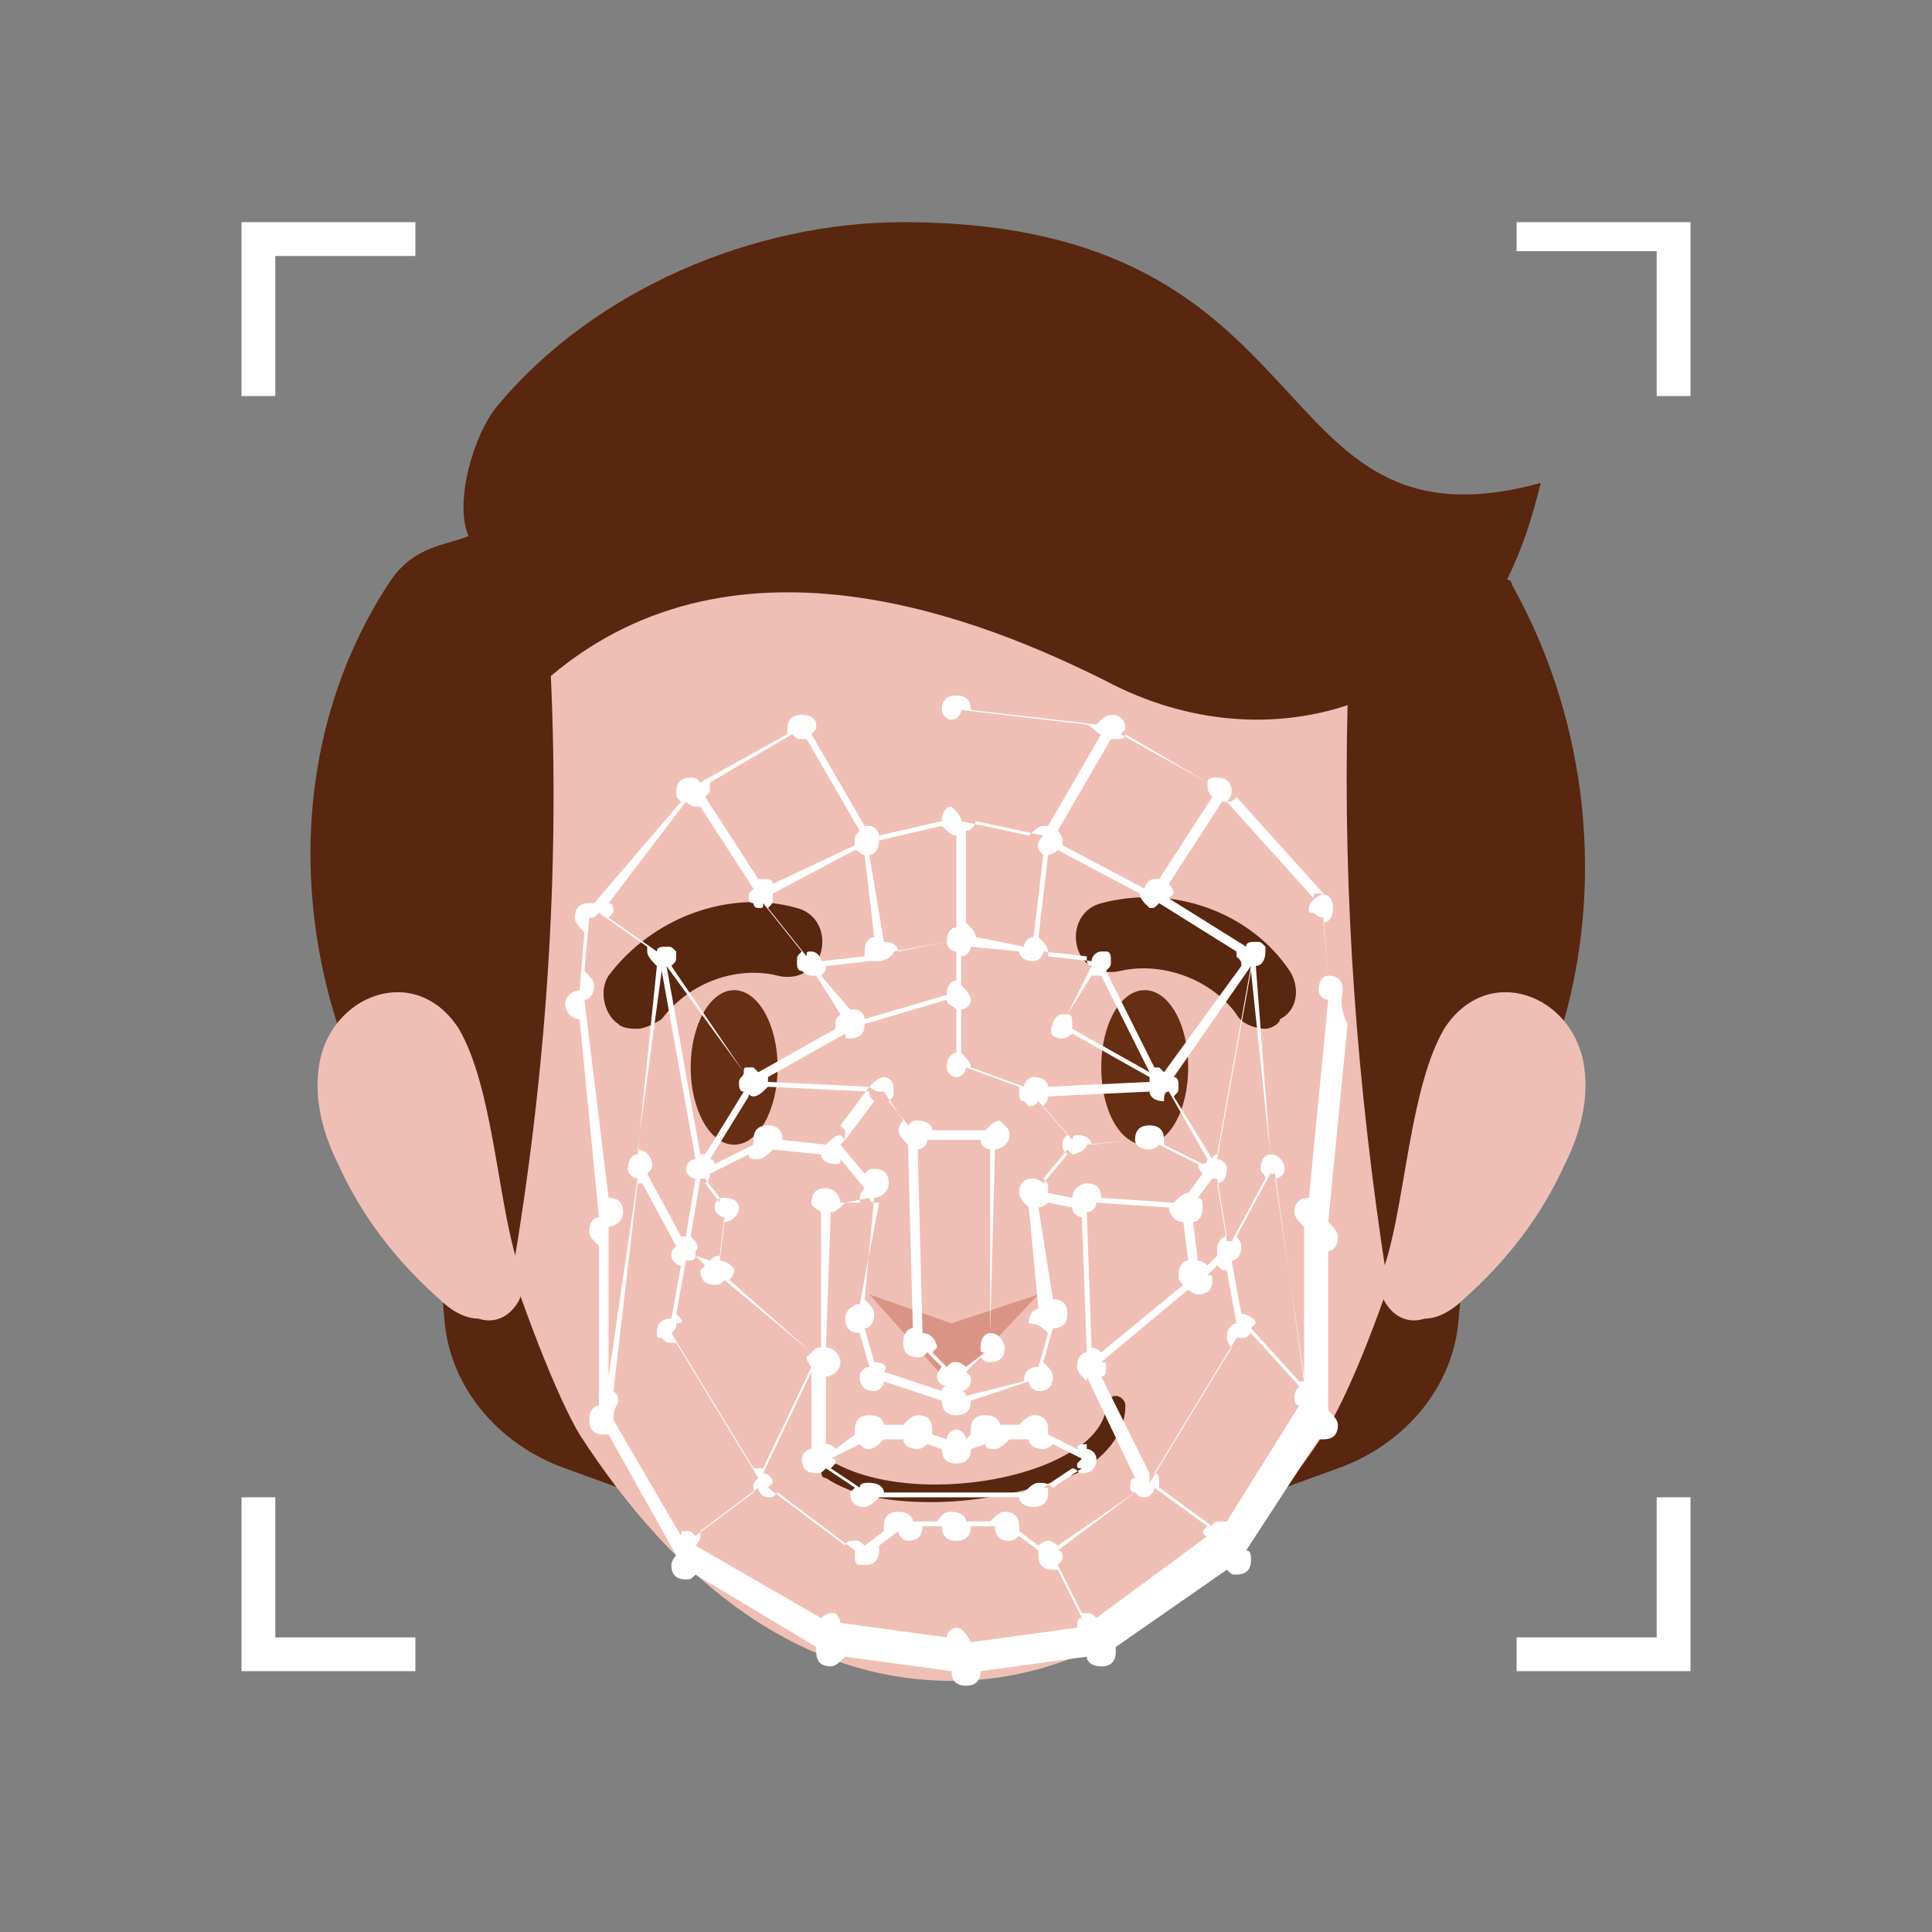 <?xml version="1.0" encoding="utf-8"?>
<!-- Generator: Adobe Illustrator 23.0.1, SVG Export Plug-In . SVG Version: 6.00 Build 0)  -->
<svg version="1.1" id="Layer_1" xmlns="http://www.w3.org/2000/svg" xmlns:xlink="http://www.w3.org/1999/xlink" x="0px" y="0px"
	 width="40px" height="40px" viewBox="0 0 40 40" style="enable-background:new 0 0 40 40;" xml:space="preserve">
<rect x="0" y="0" width="40" height="40" fill="#808080" stroke="none"/>
<style type="text/css">
	.st0{display:none;fill:#FFFFFF;}
	.st1{display:none;fill-rule:evenodd;clip-rule:evenodd;fill:#FFFFFF;}
	.st2{display:none;}
	.st3{display:inline;fill:#AB5D27;}
	.st4{display:inline;fill:#F9B09A;}
	.st5{display:inline;fill:#7F341E;}
	.st6{display:inline;fill:#FFFFFF;}
	.st7{display:inline;fill:#F7A08A;}
	.st8{display:inline;}
	.st9{fill:#FFFFFF;}
	.st10{fill:#1190CF;}
	.st11{fill:#231F20;}
	.st12{fill:#49C8F5;}
	.st13{display:inline;fill:#FEDA00;}
	.st14{fill:#FEDCC6;}
	.st15{fill:#23093A;}
	.st16{fill:#EEC3AB;}
	.st17{fill:#424143;}
	.st18{display:inline;fill:#E41D3C;}
	.st19{display:inline;fill:#CA1F3D;}
	.st20{display:inline;fill:#743919;}
	.st21{display:inline;fill:#643514;}
	.st22{display:inline;fill:#C46C29;}
	.st23{display:inline;fill:#28A74E;}
	.st24{display:inline;fill:#089146;}
	.st25{display:inline;fill:#20763B;}
	.st26{display:inline;fill:#C81730;}
	.st27{display:inline;fill:#6A52A2;}
	.st28{fill:#59260F;}
	.st29{fill:#EFBFB6;}
	.st30{fill:#662E12;}
	.st31{fill:#DA9485;}
</style>
<path class="st0" d="M6.4,11.6v16L20,34V17.2L6.4,11.6z M17.4,30.5l-1.8-0.8l0.2-7.5l0,0l-2.4,6.5L12.1,28l-2-8.6l0,0L9.9,27L8,26.2
	l0.3-11.1l2.4,1.1l2.1,9.2l0,0l2.5-7.1l2.4,1.1L17.4,30.5z M20,17.2V34l13.6-6.4v-16L20,17.2z M24.2,29.3v-11l2-0.9v9.3l4.4-2v1.7
	L24.2,29.3z M17,10.2C17,10.2,17.1,10.2,17,10.2c0.1,0.1,0.1,0.1,0.1,0.1L17,10.9c-0.1,0-0.2,0-0.2,0.1l0,0l-1.7-0.5L17,10.2z
	 M17.4,9.8L17.4,9.8L17.4,9.8c0.1,0,0.1,0,0.1,0l1.4-1.2l-2.5,0.5l0.9,0.7H17.4z M17.8,10.2l1.2,1.3l0.6-0.6l0,0
	c-0.1-0.1-0.2-0.1-0.2-0.2l0,0l0,0L17.8,10.2z M16.6,11.2L16.6,11.2L16.6,11.2l-1.8-0.5l0.2,0.9l1.3,0.3l0.4-0.5
	C16.6,11.3,16.6,11.3,16.6,11.2z M17,9.9l-0.9-0.7l-1.2,1.2l2-0.4C17,10,17,9.9,17,9.9z M22.1,10.9L22,10.1l-1.4,2.4l1.3-1.1
	c0-0.1-0.1-0.1-0.1-0.2l0,0c0-0.1,0.1-0.2,0.2-0.3H22.1z M22.5,9.8l2.7,1.5l-0.6-1.5H22.5L22.5,9.8z M22.5,9.6h1.7l-1.7-0.9
	l-0.2,0.7h0.1C22.4,9.6,22.5,9.6,22.5,9.6z M16.9,11.5L16.5,12l0.8,0.7L16.9,11.5L16.9,11.5z M17.8,10L17.8,10
	C17.8,10.1,17.8,10.1,17.8,10l1.6,0.5c0,0,0,0,0.1-0.1c0,0,0.1-0.1,0.2-0.1c-0.2-0.6-0.3-1.2-0.5-1.8l-1.4,1.2
	C17.8,9.9,17.8,10,17.8,10z M22.1,9.4l0.3-0.8l-2.6-0.1l2.1,1C21.9,9.5,22,9.5,22.1,9.4z M33.6,11.6L20,17.2L6.4,11.6L20,6
	L33.6,11.6z M24.2,13c0.5-0.4,0.9-0.9,1.4-1.3c-0.3-0.7-0.5-1.3-0.8-2l0,0l0,0l0,0l-2.1-1.1l-3.3-0.2h-0.1C18.1,8.6,17.1,8.8,16,9
	c-0.5,0.5-1,1-1.5,1.5c0.1,0.4,0.2,0.8,0.3,1.2l1.5,0.4l1.2,1l2.2,0.1c0,0.1,0.1,0.1,0.1,0.1c0.1,0.1,0.2,0.1,0.4,0.1l0,0
	c0.1,0,0.1,0,0.2,0l1.7,1.3l0.2,0.2v-1.3L24.2,13z M20.6,13.3l1.4,1.1v-0.8L20.6,13.3L20.6,13.3z M20.6,12.8
	c0.1,0.1,0.1,0.1,0.1,0.2l0,0c0,0,0,0,0,0.1l1.3,0.2l0.1-1.8c0,0,0,0-0.1,0L20.6,12.8z M22.4,10.9c0.1,0,0.3,0,0.4,0.1
	s0.2,0.2,0.2,0.3l0,0l2,0.2L22.3,10l0,0L22.4,10.9L22.4,10.9z M17.5,10.3L17.5,10.3l-0.3,0.6c0.1,0,0.1,0,0.1,0.1
	c0.1,0.1,0.1,0.1,0.1,0.2l0,0c0,0.1-0.1,0.2-0.1,0.2s-0.1,0.1-0.2,0.1l0.4,1.3l1.1-1.1L17.5,10.3z M22.9,11.4l-0.1,0.1l0,0l1.3,1.2
	l1.1-1.1L22.9,11.4z M22.5,11.6l-0.1,1.7l1.6-0.5L22.5,11.6L22.5,11.6z M17.8,12.9l1.8,0.1c0-0.1,0.1-0.1,0.1-0.2l-0.8-0.9
	L17.8,12.9z M19.8,11.1l-0.7,0.6l0.9,1l0,0L19.8,11.1L19.8,11.1z M20.3,10.5l1.3-0.7c0,0,0,0,0-0.1l0,0V9.6l-2.2-1l0.5,1.7
	C20.1,10.4,20.2,10.4,20.3,10.5L20.3,10.5z M20.5,10.7L20.5,10.7L20.5,10.7c0,0.2,0,0.3-0.1,0.3s-0.1,0.1-0.2,0.1l0.1,1.6l1.5-2.7
	L20.5,10.7z"/>
<path class="st1" d="M22.8,15.8l-2.1,8.6c0,0,0,0-0.1,0c-0.3,0-0.5,0.1-0.6,0.4l-2-0.5v-0.1c0-0.2-0.1-0.4-0.3-0.5l2.3-8.5
	c0,0,0,0,0.1,0c0.3,0,0.5-0.1,0.6-0.4l1.7,0.5l0,0C22.4,15.4,22.6,15.7,22.8,15.8z M32.7,21l-6.5,1l0,0c-0.6,0.1-1.2-0.2-1.5-0.7
	l-1.2-2l-1.3,4.9l5.1,1.7c0.5,0.2,0.8,0.5,1,1l0,0l2.6,7.8c0.3,0.8-0.2,1.7-1,1.9c-0.8,0.3-1.7-0.2-1.9-1l-2.3-7.1L18.4,26l-2.8,5.6
	c-0.1,0.3-0.4,0.5-0.6,0.6l-6.7,4.1c-0.7,0.4-1.7,0.2-2.1-0.5S6,34.1,6.7,33.7l6.4-3.9l3-6l2.1-8.1L15.4,16l-2.7,5.8
	c-0.4,0.8-1.3,1.1-2,0.8c-0.8-0.4-1.1-1.3-0.8-2l3-6.6c0.2-0.5,0.7-0.9,1.3-1l6.2-0.3c-1.2-0.9-2.1-2.4-2.1-4.1
	c0-2.8,2.3-5.1,5.1-5.1s5.1,2.3,5.1,5.1s-2.2,5-4.9,5.1l3,5.1l5.5-0.8c0.8-0.1,1.6,0.5,1.7,1.3C34.1,20.1,33.5,20.8,32.7,21z
	 M26.3,8.7c0,0.4,0.3,0.7,0.7,0.7s0.7-0.3,0.7-0.7S27.4,8,27,8S26.3,8.3,26.3,8.7z M33.3,19.3c0-0.4-0.3-0.7-0.7-0.7
	c-0.3,0-0.6,0.3-0.7,0.6L26.5,20c0-0.3-0.3-0.6-0.7-0.6h-0.1l-2.2-3.9c0.1-0.1,0.2-0.3,0.2-0.5c0-0.4-0.3-0.7-0.7-0.7
	c-0.3,0-0.5,0.2-0.6,0.4l-1.7-0.4c0,0,0,0,0-0.1c0-0.4-0.3-0.7-0.7-0.7c-0.3,0-0.6,0.3-0.7,0.6h-4.4c-0.1-0.2-0.3-0.3-0.6-0.3
	c-0.4,0-0.7,0.3-0.7,0.7c0,0.2,0.1,0.4,0.2,0.5l-2.4,5.1c-0.1,0-0.2,0-0.2,0c-0.4,0-0.7,0.3-0.7,0.7s0.3,0.7,0.7,0.7
	s0.7-0.3,0.7-0.7c0-0.2-0.1-0.4-0.2-0.5l2.4-5.1c0.1,0,0.2,0.1,0.3,0.1c0.4,0,0.7-0.3,0.7-0.7c0,0,0,0,0-0.1h4.4
	c0.1,0.2,0.2,0.3,0.3,0.4l-2.3,8.5h-0.1c-0.4,0-0.7,0.3-0.7,0.7c0,0.2,0.1,0.4,0.3,0.5L14.6,30h-0.1c-0.4,0-0.7,0.3-0.7,0.7
	c0,0.1,0,0.2,0.1,0.4l-5.4,3.3C8.4,34.1,8.2,34,8,34c-0.4,0-0.7,0.3-0.7,0.7s0.3,0.7,0.7,0.7s0.7-0.3,0.7-0.7c0-0.1,0-0.2-0.1-0.3
	l5.4-3.3c0.1,0.1,0.3,0.2,0.4,0.2c0.4,0,0.7-0.3,0.7-0.7c0-0.2-0.1-0.4-0.3-0.6l2.4-5.4c0.1,0,0.1,0,0.2,0c0.2,0,0.4-0.1,0.6-0.3
	l2,0.5c0,0,0,0,0,0.1c0,0.4,0.3,0.7,0.7,0.7c0.2,0,0.4-0.1,0.5-0.2l5.1,1.8v0.1c0,0.4,0.3,0.7,0.7,0.7h0.1l2.1,6.3
	c-0.2,0.1-0.4,0.3-0.4,0.6c0,0.4,0.3,0.7,0.7,0.7c0.4,0,0.7-0.3,0.7-0.7s-0.3-0.7-0.7-0.7c0,0,0,0-0.1,0L27.2,28
	c0.2-0.1,0.3-0.3,0.3-0.5c0-0.4-0.3-0.7-0.7-0.7c-0.2,0-0.4,0.1-0.5,0.3l-5-1.8c0-0.1,0-0.1,0-0.2c0-0.3-0.1-0.5-0.3-0.6l2.1-8.6
	l0,0c0.1,0,0.2,0,0.2,0l2.2,3.8c-0.2,0.1-0.3,0.3-0.3,0.5c0,0.4,0.3,0.7,0.7,0.7c0.3,0,0.6-0.2,0.6-0.5l5.5-0.8
	c0.1,0.3,0.3,0.5,0.6,0.5C33,20,33.3,19.7,33.3,19.3z"/>
<g class="st2">
	<path class="st3" d="M20.4,35.3L20.4,35.3c-5.4,0-9.7-4.4-9.7-9.7V14.7C10.6,9.4,15,5,20.4,5l0,0c5.4,0,9.7,4.4,9.7,9.7v10.8
		C30.1,30.9,25.7,35.3,20.4,35.3z"/>
	<path class="st4" d="M29.2,16.7h-0.1V15c0-4.8-3.9-8.7-8.7-8.7s-8.7,3.9-8.7,8.7v1.7c-1.1,0.1-2,0.9-2.2,2.1
		c-0.1,1.3,0.8,2.5,2.1,2.6c0.1,0,0.3,0,0.4,0c0.9,3.2,3.5,5.7,6.8,6.3c0,0.1,0,0.1,0,0.2v2c0,1.1,0.9,2,2,2s2-0.9,2-2v-2
		c0-0.1,0-0.3,0-0.4c3-0.8,5.3-3.2,6.1-6.2c1.2,0.1,2.3-0.8,2.5-2.1C31.4,18,30.5,16.9,29.2,16.7z"/>
	<path class="st3" d="M30.1,15.8c0-1-0.2-3.1-0.5-4.1c-1.3-3.9-5-6.7-9.3-6.7l0,0c-4.6,0-8.5,3.2-9.5,7.5c-0.2,0.7-0.3,3.3-0.3,4
		c5.6,0.7,11.9-0.6,15.3-4.7C26.4,14.1,28.6,15.6,30.1,15.8z"/>
	<circle class="st5" cx="16.1" cy="19.2" r="1.1"/>
	<circle class="st5" cx="24.5" cy="19.2" r="1.1"/>
	<path class="st6" d="M17.1,22.1h6.4c0,0-1,1.5-3.2,1.5S17.1,22.1,17.1,22.1z"/>
	<ellipse class="st7" cx="15.1" cy="21.9" rx="1.2" ry="1.1"/>
	<ellipse class="st7" cx="25.6" cy="21.9" rx="1.2" ry="1.1"/>
	<path class="st6" d="M11,34H6.6v-5.1c0-0.5-0.4-0.8-0.8-0.8c-0.5,0-0.8,0.4-0.8,0.8v6c0,0.5,0.4,0.8,0.8,0.8H11
		c0.5,0,0.8-0.4,0.8-0.8S11.4,34,11,34z"/>
	<path class="st6" d="M11,4.3H5.8C5.4,4.3,5,4.7,5,5.2v6C5,11.7,5.4,12,5.8,12c0.5,0,0.8-0.4,0.8-0.8V6H11c0.5,0,0.8-0.4,0.8-0.8
		S11.4,4.3,11,4.3z"/>
	<path class="st6" d="M34.2,4.3H29c-0.5,0-0.8,0.4-0.8,0.8S28.6,6,29,6h4.3v5.1c0,0.5,0.4,0.8,0.8,0.8s0.8-0.4,0.8-0.8v-6
		C35,4.7,34.6,4.3,34.2,4.3z"/>
	<path class="st6" d="M34.2,28.1c-0.5,0-0.8,0.4-0.8,0.8V34H29c-0.5,0-0.8,0.4-0.8,0.8s0.4,0.8,0.8,0.8h5.2c0.5,0,0.8-0.4,0.8-0.8
		v-6C35,28.4,34.6,28.1,34.2,28.1z"/>
</g>
<g class="st2">
	<g class="st8">
		<path class="st9" d="M9.7,34.4c-2.2,0-4-1.8-4-4V9.6c0-2.2,1.8-4,4-4h20.6c2.2,0,4,1.8,4,4v20.8c0,2.2-1.8,4-4,4H9.7z"/>
		<path class="st10" d="M30.3,6.3c1.9,0,3.4,1.5,3.4,3.4v20.8c0,1.9-1.5,3.4-3.4,3.4H9.7c-1.9,0-3.4-1.5-3.4-3.4V9.6
			c0-1.9,1.5-3.4,3.4-3.4L30.3,6.3 M30.3,4.9H9.7C7.1,4.9,5,7,5,9.6v20.8c0,2.6,2.1,4.7,4.7,4.7h20.6c2.6,0,4.7-2.1,4.7-4.7V9.6
			C35,7,32.9,4.9,30.3,4.9L30.3,4.9z"/>
	</g>
	<g class="st8">
		<g>
			<path class="st11" d="M22.5,17.4h5v-5h-5V17.4z M23.1,13.1h3.7v3.7h-3.7V13.1z"/>
			<rect x="23.9" y="13.9" class="st11" width="2.1" height="2.1"/>
			<path class="st11" d="M12.5,17.4h5v-5h-5V17.4z M13.2,13.1h3.7v3.7h-3.7V13.1z"/>
			<rect x="14" y="13.9" class="st11" width="2.1" height="2.1"/>
			<path class="st11" d="M17.5,22.6h-5v5h5V22.6z M16.9,26.9h-3.7v-3.7h3.7V26.9z"/>
			<rect x="14" y="24" class="st11" width="2.1" height="2.1"/>
			<path class="st11" d="M27.4,22.6h-5v5h5V22.6z M26.8,26.9h-3.7v-3.7h3.7V26.9z"/>
			<rect x="23.9" y="24" class="st11" width="2.1" height="2.1"/>
			<rect x="21.1" y="13.9" class="st11" width="0.7" height="0.7"/>
			<polygon class="st11" points="19.7,14 19.7,13.9 19.7,12.5 20.4,12.5 20.4,13.9 20.4,14 20.4,14.6 19.7,14.6 			"/>
			<rect x="18.2" y="14.6" class="st11" width="0.7" height="1.4"/>
			<rect x="18.2" y="18.2" class="st11" width="0.7" height="0.7"/>
			<rect x="12.5" y="18.2" class="st11" width="0.7" height="0.7"/>
			<polygon class="st11" points="14,19.6 13.3,19.6 13.3,18.9 13.9,18.9 13.9,18.2 14.6,18.2 14.6,18.9 14,18.9 			"/>
			<rect x="22.5" y="18.2" class="st11" width="0.7" height="0.7"/>
			<polygon class="st11" points="23.9,19.6 23.2,19.6 23.2,18.9 23.9,18.9 23.9,18.2 24.6,18.2 24.6,18.9 23.9,18.9 			"/>
			<polygon class="st11" points="26.7,19.6 24.6,19.6 24.6,18.9 26,18.9 26,18.2 27.5,18.2 27.5,18.9 26.7,18.9 			"/>
			<polygon class="st11" points="25.3,21.1 24.6,21.1 23.9,21.1 23.9,21.8 23.2,21.8 23.2,21.1 23.9,21.1 23.9,20.3 24.6,20.3 
				26,20.3 26,21.1 27.5,21.1 27.5,21.8 25.3,21.8 			"/>
			<polygon class="st11" points="22.5,21.8 20.4,21.8 20.4,21.8 19.7,21.8 19.7,20.3 20.4,20.3 20.4,21.1 21.1,21.1 21.1,20.3 
				23.2,20.3 23.2,21.1 22.5,21.1 			"/>
			<rect x="18.2" y="16.8" class="st11" width="0.7" height="0.7"/>
			<rect x="18.2" y="12.5" class="st11" width="0.7" height="1.5"/>
			<rect x="21.1" y="24" class="st11" width="0.7" height="0.7"/>
			<rect x="19.7" y="22.6" class="st11" width="0.7" height="1.5"/>
			<polygon class="st11" points="19,26.1 19.7,26.1 19.7,24.6 20.4,24.6 20.4,27.5 19.8,27.5 19.8,27.5 18.9,27.5 18.9,27.5 
				18.2,27.5 18.2,26.8 18.9,26.8 18.9,26.1 18.2,26.1 18.2,24.6 19,24.6 			"/>
			<rect x="21.1" y="25.4" class="st11" width="0.7" height="2.2"/>
			<rect x="18.2" y="22.6" class="st11" width="0.7" height="1.5"/>
			<rect x="21.1" y="17.5" class="st11" width="0.7" height="2.2"/>
			<polygon class="st11" points="21.1,16.8 20.4,16.8 20.4,19.6 19.7,19.6 19.7,15.3 20.4,15.3 20.4,15.3 21.1,15.3 			"/>
			<polygon class="st11" points="16.8,19.6 18.9,19.6 18.9,20.2 18.9,20.4 18.9,21.8 18.2,21.8 18.2,20.4 16.8,20.4 			"/>
			<polygon class="st11" points="14,20.4 14,21.1 14.6,21.1 14.6,20.4 15.3,20.4 15.3,19.6 14.6,19.6 14.6,18.9 16.1,18.9 
				16.1,18.2 17.5,18.2 17.5,18.9 16.8,18.9 16.8,19.6 16,19.6 16,20.4 15.3,20.4 15.3,21.1 16.9,21.1 16.9,21.8 12.5,21.8 
				12.5,21.1 12.5,21.1 12.5,20.4 			"/>
		</g>
		<g>
			<g>
				<path class="st12" d="M30.1,14.1c0.2,0,0.4-0.2,0.4-0.4V9.9c0-0.2-0.2-0.4-0.4-0.4h-3.8c-0.2,0-0.4,0.2-0.4,0.4s0.2,0.4,0.4,0.4
					h3.4v3.4C29.7,13.9,29.9,14.1,30.1,14.1z"/>
			</g>
			<g>
				<path class="st12" d="M9.9,14.1c0.2,0,0.4-0.2,0.4-0.4v-3.4h3.4c0.2,0,0.4-0.2,0.4-0.4s-0.2-0.4-0.4-0.4H9.9
					c-0.2,0-0.4,0.2-0.4,0.4v3.8C9.5,13.9,9.7,14.1,9.9,14.1z"/>
			</g>
			<g>
				<path class="st12" d="M26.4,30.5h3.8c0.2,0,0.4-0.2,0.4-0.4v-3.8c0-0.2-0.2-0.4-0.4-0.4c-0.2,0-0.4,0.2-0.4,0.4v3.4h-3.4
					c-0.2,0-0.4,0.2-0.4,0.4S26.1,30.5,26.4,30.5z"/>
			</g>
			<g>
				<path class="st12" d="M9.9,30.5h3.8c0.2,0,0.4-0.2,0.4-0.4c0-0.2-0.2-0.4-0.4-0.4h-3.4v-3.4c0-0.2-0.2-0.4-0.4-0.4
					s-0.4,0.2-0.4,0.4v3.8C9.5,30.3,9.7,30.5,9.9,30.5z"/>
			</g>
		</g>
	</g>
</g>
<g class="st2">
	<path class="st13" d="M11.4,36.4h18.7c0-0.9,0-1.9,0-2.7c-0.1-1.2-0.4-2.4-0.9-3.5l-2.3-5c0,0-3.5-0.9-4.4-0.4
		c-3.2,1.6-6.8,0.7-6.8,0.7v-0.1c-0.1,0-0.1,0.1-0.1,0.1c-0.5,0.9-1.2,1.9-1.6,2.8c-1.1,2.6-2.9,5-2.6,7.8
		C11.3,36.2,11.3,36.3,11.4,36.4z"/>
	<g id="head" class="st8">
		<path class="st14" d="M10.1,11.7c0,0.5-0.1,0.9-0.1,1.4c-0.1,0.9-0.4,2-1.1,2.5c-0.1,0.1-0.2,0.1-0.3,0.2c-0.2,0.2,0,0.4,0.2,0.5
			C8.9,16.4,9,16.4,9,16.5s0,0.2,0.1,0.3c0.1,0.8,0.4,1.7,0.7,2.4c0.2,0.4,0.4,0.9,0.8,1.2c0.4,0.3,0.8,0.3,1.2,0.3
			c1.5,0,3-0.8,4.2-1.8c0.9-0.8,2.2-1.4,2.9-2.4c1.2-1.8,1-4.3,1.3-6.2c0-0.3-1.2-0.7-1.5-0.8s-0.8,0.1-1.1,0.1
			c-0.8,0.1-1.6,0.1-2.3,0.2c-1.5,0.1-3.1,0.3-4.6,0.4c-0.1,0-0.1,0-0.2,0c-0.1,0-0.1,0.1-0.1,0.2C10.3,10.8,10.2,11.2,10.1,11.7z"
			/>
		<path class="st14" d="M16.3,17.9l-0.7,7.5c0,0,5.9,1.4,9.4-2.8c0,0-5.4-6.9-7.5-8L16.3,17.9z"/>
		<ellipse class="st15" cx="11.9" cy="13.3" rx="0.3" ry="0.5"/>
		<path class="st15" d="M11.5,17c0.2,0.7-0.1,1.4-0.7,1.6c-0.5,0.2-1.1-0.3-1.3-1L11.5,17z"/>
		<path class="st15" d="M12.6,12.5L12.6,12.5c0.1,0,0.1-0.1,0.1-0.1c-0.1-0.4-0.5-0.6-0.9-0.5c-0.1,0-0.1,0.1-0.1,0.1
			c0,0.1,0.1,0.1,0.1,0.1C12.1,11.9,12.4,12.1,12.6,12.5C12.5,12.4,12.5,12.5,12.6,12.5z"/>
		<path class="st16" d="M18.1,13.9L18.1,13.9c0.1-0.1,0.1-0.2,0.1-0.2c-0.1-0.1-0.1-0.2,0-0.3c0-0.2,0.1-0.3,0.3-0.4
			c0.3-0.1,0.5,0,0.7,0.2c0,0.1,0.1,0.1,0.2,0c0,0,0.1-0.1,0-0.2c-0.3-0.4-0.7-0.5-1-0.3c-0.2,0.1-0.3,0.3-0.4,0.6
			C17.8,13.5,17.9,13.7,18.1,13.9C18,13.9,18,13.9,18.1,13.9z"/>
	</g>
	<g id="hair" class="st8">
		<path class="st11" d="M28.9,29.6c-0.5-0.2-0.7-1.7-2.3-1.7c-1.2,0-2.2,0.6-3.5,0c-0.6-0.3-1.2-0.9-1.5-1.6c-0.6-1.6,0.4-4-1-5.3
			c-0.7-0.6-1.6-0.9-2-1.8c-0.5-1.1-0.5-2.3-0.4-3.5c0-0.1,0-0.3,0.1-0.4c0.1-0.1,0.3-0.1,0.4-0.2c0.8-0.2,1.4-1.3,1-2.1
			c-0.4-0.8-1.7-0.8-2,0c-0.1,0.3-0.2,0.6-0.5,0.6s-0.3-0.4-0.3-0.7c0.1-0.4,0.2-2.6,0.3-3c0,0.1-0.6,0.4-0.7,0.4
			c-0.6,0.3-1.3,0.6-2,0.7c-1,0.2-1.9,0.3-2.9,0.3c-0.7,0-1.4-0.1-2.2-0.3c-0.7-0.1-1.4-0.3-1.9-0.8C6.7,9.3,7,8,7.5,7
			c0.6-1.1,1.7-1.7,2.9-2c0.3-0.1,0.6-0.1,0.8-0.1c1.3-0.1,2.6,0.3,3.9,0.5c1.4,0.2,2.7,0.2,4.1,0.6c1.6,0.4,3,1.5,3.9,2.9
			c1.1,1.6,1.2,3.6,2.1,5.2c1.3,2.5,3.3,1.4,6,4.8c0.8,1,0.8,2.3,1,3.6c0.1,0.6,0.3,1.2,0.6,1.7c0.4,0.5,0.9,0.9,1.2,1.6
			c0.4,1.1,0.3,2.7-0.7,3.3c-0.4,0.2-0.7,0.4-0.9,0.8s-0.3,0.9-0.6,1.3c-0.2,0.3-0.4,0.5-0.7,0.6c-0.2,0.1-0.9,0.3-1.1,0.1l-0.5-0.8
			L28.9,29.6z"/>
		<path class="st17" d="M9.1,6.9c0-0.2,0.1-0.3,0.2-0.5c0.2-0.3,0.5-0.6,0.9-0.7c0.6-0.2,1.2-0.1,1.7,0.1s1,0.4,1.5,0.7
			c0.5,0.3,1,0.4,1.6,0.5c0.1,0,0.2,0,0.3,0s0.1,0.2,0,0.2c-0.6,0-1.2-0.2-1.8-0.4c-0.5-0.2-0.9-0.5-1.4-0.7c-0.3-0.1-0.6-0.2-1-0.3
			c-0.3-0.1-0.5-0.1-0.8,0C10.1,6,9.8,6.2,9.6,6.5l0,0l0,0c0,0,0,0.1-0.1,0.1c0,0.1-0.1,0.1-0.1,0.2c0,0,0,0,0,0.1l0,0l0,0
			c0,0,0,0,0,0.1l0,0C9.3,7.1,9.1,7.1,9.1,6.9L9.1,6.9z"/>
		<path class="st17" d="M28.2,26.6C28.2,26.6,28.3,26.6,28.2,26.6c0.1-0.1,0.1-0.2,0-0.2s-0.3-0.1-0.4-0.1c-0.9-0.2-1.8-0.4-2.6-0.9
			c-0.9-0.6-1-1.4-1.2-2.4c0-0.2-0.1-0.4-0.1-0.7c-0.2-0.7-0.4-1.4-0.8-2s-0.9-1.1-1.5-1.4c-1.4-0.8-2-1.8-1.7-3
			c0-0.1,0-0.1-0.1-0.1s-0.1,0-0.1,0.1c-0.2,0.7-0.1,1.4,0.4,2c0.3,0.5,0.8,0.9,1.5,1.3c1,0.6,1.8,1.8,2.2,3.3
			c0.1,0.2,0.1,0.4,0.1,0.6c0.2,1,0.4,1.9,1.3,2.6c0.8,0.5,1.8,0.7,2.7,0.9C27.9,26.5,28,26.6,28.2,26.6L28.2,26.6z"/>
		<path class="st17" d="M22.8,10.3c0.4,1,1,1.9,1.7,2.5c0.7,0.7,1.6,1.1,2.6,1.3c1.1,0.2,2.3,0,3.3,0.4c0.5,0.2,0.9,0.5,1.3,0.9
			s0.6,0.9,0.8,1.4c0.5,1.2,0.6,2.5,0.6,3.8c0,0.2,0,0.3,0,0.5c0,0.1-0.2,0.1-0.2,0c0-1.3,0-2.7-0.5-3.9c-0.4-1-1-2-2-2.4
			c-1.1-0.5-2.2-0.3-3.3-0.5c-1-0.1-1.9-0.6-2.7-1.2c-0.8-0.6-1.4-1.5-1.8-2.4c-0.1-0.1-0.1-0.2-0.1-0.4c0-0.1,0-0.1,0.1-0.1
			C22.8,10.2,22.8,10.3,22.8,10.3L22.8,10.3z"/>
		<path class="st17" d="M28,18c0.2-0.1,0.3,0,0.4,0.2s0.1,0.4,0,0.6s-0.2,0.4-0.1,0.6c0,0.2,0.1,0.3,0.2,0.3c0.3,0.2,0.7,0.2,1,0.3
			c0.4,0.1,0.8,0.3,1.1,0.7c0.3,0.3,0.5,0.8,0.4,1.2c0,0.2-0.1,0.4-0.1,0.7c-0.1,0.2-0.1,0.4,0,0.7c0.1,0.2,0.2,0.4,0.4,0.5
			c0.2,0.2,0.3,0.3,0.4,0.5c0.3,0.3,0.5,0.7,0.6,1.2c0.1,0.4,0.1,0.8,0,1.1c-0.1,0.3-0.3,0.6-0.6,0.8c-0.1,0-0.1,0.1-0.2,0.1
			s-0.1-0.1,0-0.2c0.6-0.1,0.9-1,0.8-1.6c-0.1-0.4-0.3-0.8-0.5-1.2c-0.1-0.2-0.3-0.3-0.4-0.5c-0.1-0.1-0.3-0.3-0.4-0.5
			s-0.2-0.4-0.2-0.6s0.1-0.4,0.2-0.7c0.1-0.4,0-0.9-0.2-1.2c-0.2-0.4-0.6-0.6-0.9-0.8c-0.3-0.1-0.7-0.2-1-0.3
			c-0.3-0.1-0.5-0.3-0.6-0.7c0-0.2,0.1-0.4,0.2-0.6s0.1-0.4-0.1-0.5c0-0.1-0.1-0.1-0.2,0C28,18.2,27.9,18,28,18L28,18z"/>
		<path class="st17" d="M10.4,5c0.5-0.8,1.4-1.2,2.3-1.1c0.5,0.1,0.9,0.4,1.4,0.6c0.4,0.3,1,0.5,1.5,0.3c0.4-0.1,0.8-0.6,0.6-1.1
			c0-0.1,0-0.1,0-0.2h0.1c0.2,0.5,0,0.9-0.4,1.2s-1,0.3-1.5,0.1c-0.4,0-0.9-0.4-1.4-0.6c-0.4-0.2-0.9-0.2-1.3,0
			c-0.5,0.1-0.9,0.5-1.2,0.9C10.5,5.1,10.4,5.2,10.4,5C10.4,5.1,10.3,5,10.4,5L10.4,5z"/>
		<path class="st17" d="M32.4,23.4c0,0.6,0.3,1.1,0.7,1.5s0.9,0.7,1.3,1.2c0.4,0.5,0.6,1.1,0.5,1.7c0,0.6-0.2,1.2-0.6,1.6
			c-0.1,0.1-0.2,0.2-0.3,0.3c-0.1,0.1-0.3,0.2-0.4,0.3c-0.2,0.2-0.5,0.5-0.5,0.8c0,0.1-0.1,0.1-0.1,0c-0.1-0.3,0.1-0.6,0.3-0.8
			c0.2-0.2,0.5-0.4,0.7-0.6c0.4-0.4,0.7-0.9,0.7-1.5c0.1-0.6-0.1-1.3-0.4-1.8c-0.3-0.5-0.9-0.8-1.3-1.2c-0.5-0.4-0.9-1-0.9-1.7
			C32.3,23.3,32.4,23.3,32.4,23.4L32.4,23.4z"/>
	</g>
	<g class="st8">
		<path class="st14" d="M7.6,35.1c0,0,0.1,0.5,0.4,1.3h3.2c-0.4-0.8-0.7-1.5-0.9-2L10,33.7c0,0,0.6-2.5,1.3-3.6
			c0.4-0.6,0.6-0.9,0.7-1c0.1-0.1,0.1-0.1,0.1-0.1s0.2-0.7-0.6-0.3c-0.7,0.4-1.2,1.3-1.7,1.9c0-0.1-1.8-4.4-2.5-5.7
			c-1.1-2-0.8-0.2-0.8-0.2l0.8,2.8c0,0-1.3,0.7-2.1,1.5s2.2,5.1,2.2,5.1L7.6,35.1z"/>
		<path class="st14" d="M30,36.4c0.1-0.3,0.1-0.5,0.2-0.8c0.5-2.1,0.7-4.7-0.7-6.3c-0.2-0.2-2.2-1.7-2.5-1.2c0,0-2.4,4.1-4.9,8.3H30
			z"/>
	</g>
</g>
<g class="st2">
	<path class="st18" d="M20,13.3c-1.9-1.1-5.3-1.8-8.5,0C8.3,15.2,7.1,19.5,8,23.9c1,4.4,4.5,9.9,6.9,10.8c1.6,0.6,4.1-0.7,5.2-0.4
		c1.1,0.3,2.6,1.3,5.7,0c3.1-1.4,5.5-8.1,6.3-12.4s-1.9-7.9-5.5-9.2S20,13.3,20,13.3z"/>
	<path class="st19" d="M19.7,15.1c2.2-0.1,2-1.9,4.8-2.8c-2.6-0.2-4.5,1-4.5,1c-1.3-0.8-3.3-1.4-5.5-1
		C16.9,12.4,17.6,15.2,19.7,15.1z"/>
	<path class="st20" d="M19.4,15.1C19.3,11.3,21,6.5,23.1,5c0.3,0.3,0.7,1,0.7,1s-3.6,3.3-3.7,9.1C20,15.2,19.4,15.1,19.4,15.1z"/>
	<path class="st21" d="M20,10.6c-0.4,1.5-0.6,3.1-0.6,4.5c0,0,0.6,0.1,0.7,0c0-0.9,0.1-1.7,0.3-2.5C19.9,12.5,19.8,11.8,20,10.6z"/>
	<path class="st19" d="M17.6,14.6c0.4,0.1,0.8,0.1,1.2,0.2c0.4,0,0.7,0.1,1.1,0.1s0.7,0,1.1-0.1c0.2,0,0.4-0.1,0.6-0.1
		s0.4-0.1,0.6-0.1c-0.1,0.1-0.2,0.1-0.2,0.2c-0.1,0.1-0.2,0.1-0.3,0.2c-0.2,0.1-0.4,0.2-0.6,0.3c-0.4,0.1-0.8,0.2-1.2,0.2
		c-0.1,0-0.2,0-0.3,0c-0.1,0-0.2,0-0.3,0c-0.1,0-0.2,0-0.3-0.1c-0.1,0-0.2-0.1-0.3-0.1C18.3,15.1,17.9,14.9,17.6,14.6z"/>
	<path class="st22" d="M23.6,5.4c0.2,0.3,0.3,0.5,0.2,0.6c-0.1,0.1-0.3-0.1-0.5-0.4C23.1,5.3,23,5.1,23.1,5
		C23.2,5,23.4,5.1,23.6,5.4z"/>
	<path class="st23" d="M10.3,5.3c0.4,1.6,3.9,5.9,9.8,5.2C19,6.3,17,5.9,14.8,5.8C12.5,5.7,10.3,5.3,10.3,5.3z"/>
	<path class="st24" d="M14.8,7.8c-1.8-0.6-3.4-1.4-4.5-2.5l0,0c0.4,1.6,3.9,5.9,9.8,5.2C18.4,8.3,16.9,8.5,14.8,7.8z"/>
	<path class="st25" d="M12.4,6.8c0.7,0.2,1.4,0.5,2,0.7c0.3,0.1,0.7,0.2,1,0.3c0.3,0.1,0.7,0.2,1,0.3l0.3,0.1c0.1,0,0.2,0,0.3,0.1
		c0.2,0,0.4,0.1,0.5,0.2c0.2,0.1,0.3,0.2,0.5,0.2c0.2,0.1,0.3,0.2,0.5,0.3c0.3,0.2,0.6,0.4,0.8,0.7c0.3,0.3,0.5,0.5,0.7,0.8
		c-0.3-0.3-0.5-0.5-0.8-0.7s-0.6-0.4-0.9-0.6C18,9,17.7,8.9,17.4,8.8c-0.2-0.1-0.3-0.1-0.5-0.2c-0.1,0-0.2,0-0.3-0.1
		c-0.1,0-0.2,0-0.3-0.1c-0.7-0.2-1.4-0.4-2.1-0.7C13.7,7.5,13.1,7.2,12.4,6.8z"/>
	<path class="st19" d="M12.4,12.9c-0.3,0.1-0.6,0.3-0.9,0.4C8.3,15.2,7.1,19.5,8,23.9c1,4.4,4.5,9.9,6.9,10.8
		c1.6,0.6,4.1-0.7,5.2-0.4c1.1,0.3,2.6,1.3,5.7,0c2.1-1,4-4.5,5.2-8.1C22.1,35.2,8.1,24.1,12.4,12.9z"/>
	<path class="st26" d="M21.6,33.6c-2.9-1.4-3.4,0.6-5.9,0.2c-2.1-0.4-6.4-6.3-7.8-11.1C8,23.1,8,23.5,8.1,23.9
		c1,4.4,4.5,9.9,6.9,10.8c1.6,0.6,4.1-0.7,5.2-0.4s2.6,1.3,5.7,0c0.4-0.2,0.9-0.5,1.3-0.9C25.5,34.3,23.5,34.5,21.6,33.6z"/>
</g>
<g class="st2">
	<rect class="st27" width="40" height="40"/>
	<g class="st8">
		<g>
			<path class="st9" d="M6,20.9H4.2v-9.2H6V20.9z"/>
			<path class="st9" d="M13.3,17.1H9.7v3.8H7.9v-9.2h6v1.4H9.7v2.5h3.5v1.5H13.3z"/>
			<path class="st9" d="M21.5,13.1h-2.6v7.8H17v-7.8h-2.6v-1.4h7.1V13.1z"/>
			<path class="st9" d="M29.1,13.1h-2.6v7.8h-1.9v-7.8H22v-1.4h7.1V13.1z"/>
			<path class="st9" d="M36.6,13.1H34v7.8h-1.9v-7.8h-2.6v-1.4h7.1V13.1z"/>
		</g>
		<g>
			<path class="st9" d="M5.4,27.1l0.2,0.8l0,0l0.2-0.8L7,23.3h0.2l1.2,3.8l0.2,0.8l0,0l0.2-0.8l1-3.8H10l-1.3,5H8.6l-1.2-4.1
				l-0.2-0.5l0,0L7,24.2l-1.2,4.1H5.5l-1.3-5h0.2L5.4,27.1z"/>
			<path class="st9" d="M12.2,28.4c-0.4,0-0.8-0.2-1.1-0.5s-0.5-0.8-0.5-1.3v-0.2c0-0.5,0.1-1,0.4-1.3c0.3-0.3,0.7-0.5,1.1-0.5
				c0.4,0,0.7,0.1,1,0.4c0.2,0.3,0.4,0.6,0.4,1.1v0.3h-2.7l0,0v0.2c0,0.5,0.1,0.8,0.4,1.1c0.3,0.3,0.6,0.5,1,0.5
				c0.2,0,0.4,0,0.6-0.1s0.4-0.2,0.5-0.3l0.1,0.1c-0.1,0.1-0.3,0.3-0.5,0.4C12.7,28.3,12.5,28.4,12.2,28.4z M12.2,24.7
				c-0.4,0-0.7,0.1-0.9,0.4s-0.4,0.6-0.4,1l0,0h2.5V26c0-0.4-0.1-0.7-0.3-0.9C12.9,24.8,12.6,24.7,12.2,24.7z"/>
			<path class="st9" d="M17.3,26.5c0,0.6-0.1,1-0.4,1.4c-0.2,0.3-0.6,0.5-1,0.5c-0.3,0-0.5-0.1-0.8-0.2c-0.2-0.1-0.4-0.3-0.5-0.5
				v0.6h-0.2v-1l0,0l0,0v-1.5l0,0l0,0V23h0.2v2.3c0.1-0.2,0.3-0.4,0.5-0.5s0.5-0.2,0.7-0.2c0.4,0,0.8,0.2,1,0.5
				C17.2,25.4,17.3,25.9,17.3,26.5L17.3,26.5z M17.1,26.5c0-0.5-0.1-0.9-0.3-1.2s-0.5-0.5-0.9-0.5s-0.6,0.1-0.8,0.3
				c-0.2,0.2-0.3,0.4-0.4,0.6v1.8c0.1,0.2,0.2,0.4,0.5,0.6s0.5,0.2,0.8,0.2c0.4,0,0.7-0.2,0.9-0.5C17,27.4,17.1,27,17.1,26.5
				L17.1,26.5z"/>
			<path class="st9" d="M18.5,25.4c0.1-0.3,0.3-0.5,0.5-0.6s0.5-0.2,0.8-0.2c0.4,0,0.7,0.1,0.9,0.4c0.2,0.2,0.3,0.6,0.3,1.2v2.2
				h-0.2V26c0-0.5-0.1-0.8-0.3-1c-0.2-0.2-0.4-0.3-0.7-0.3c-0.4,0-0.7,0.1-0.9,0.3c-0.2,0.2-0.3,0.5-0.4,0.9v2.4h-0.2v-1.9l0,0v-0.1
				v-0.1V23h0.2C18.5,23,18.5,25.4,18.5,25.4z"/>
			<path class="st9" d="M21.8,26.4c0-0.5,0.1-1,0.4-1.3s0.7-0.5,1.2-0.5s0.9,0.2,1.2,0.5c0.3,0.3,0.4,0.8,0.4,1.3v0.1
				c0,0.5-0.1,1-0.4,1.3s-0.7,0.5-1.2,0.5s-0.9-0.2-1.2-0.5s-0.5-0.8-0.5-1.3v-0.1H21.8z M22,26.5c0,0.5,0.1,0.9,0.4,1.2
				s0.6,0.5,1,0.5s0.8-0.2,1-0.5c0.3-0.3,0.4-0.7,0.4-1.2v-0.1c0-0.5-0.1-0.8-0.4-1.2c-0.3-0.3-0.6-0.5-1-0.5s-0.8,0.2-1,0.5
				S22,25.9,22,26.4V26.5z"/>
			<path class="st9" d="M25.7,26.4c0-0.5,0.2-1,0.5-1.3s0.7-0.5,1.2-0.5s0.9,0.2,1.2,0.5c0.3,0.3,0.4,0.8,0.4,1.3v0.1
				c0,0.5-0.2,1-0.4,1.3c-0.3,0.3-0.7,0.5-1.2,0.5s-0.9-0.2-1.2-0.5s-0.5-0.8-0.5-1.3V26.4z M25.9,26.5c0,0.5,0.1,0.9,0.4,1.2
				s0.6,0.5,1,0.5s0.8-0.2,1-0.5c0.3-0.3,0.4-0.7,0.4-1.2v-0.1c0-0.5-0.1-0.8-0.4-1.2c-0.3-0.3-0.6-0.5-1-0.5s-0.8,0.2-1,0.5
				s-0.4,0.7-0.4,1.2V26.5z"/>
			<path class="st9" d="M30.5,26.4H30v1.9h-0.2V23H30v3.3h0.4l1.7-1.6h0.2l0,0L30.5,26.4l1.9,2l0,0h-0.2L30.5,26.4z"/>
			<path class="st9" d="M35.4,27.4c0-0.2-0.1-0.4-0.3-0.5c-0.2-0.2-0.5-0.3-0.9-0.4s-0.8-0.2-1-0.4C33.1,26,33,25.8,33,25.5
				s0.1-0.5,0.3-0.7s0.5-0.3,0.9-0.3s0.7,0.1,1,0.3c0.2,0.2,0.3,0.4,0.3,0.7l0,0h-0.2c0-0.2-0.1-0.4-0.3-0.6s-0.5-0.3-0.8-0.3
				s-0.6,0.1-0.8,0.2s-0.3,0.3-0.3,0.5s0.1,0.4,0.2,0.5s0.4,0.3,0.9,0.4c0.4,0.1,0.7,0.2,0.9,0.4S35.4,27,35.4,27.4
				c0,0.2-0.1,0.4-0.4,0.6c-0.2,0.2-0.6,0.3-0.9,0.3c-0.4,0-0.8-0.1-1-0.3c-0.2-0.2-0.4-0.4-0.3-0.7l0,0H33c0,0.3,0.1,0.5,0.4,0.6
				s0.5,0.2,0.8,0.2s0.6-0.1,0.8-0.2C35.3,27.8,35.4,27.6,35.4,27.4z"/>
		</g>
	</g>
</g>
<g>
	<g>
		<path class="st28" d="M9,25.1l0.2,2.2c0.1,1.4,1.1,2.6,2.5,3.1l1.1,0.4l-1-5.6H9V25.1z"/>
		<path class="st28" d="M30.4,25.1l-0.2,2.2c-0.1,1.4-1.1,2.6-2.5,3.1l-1.1,0.4l1-5.6h2.8V25.1z"/>
		<path class="st29" d="M19.7,6.6C13.8,6.6,9,12.1,9,18.8c0,3.4,2.1,9.4,3,10.9c2,3.1,4.6,5.1,7.7,5.1s5.7-2.1,7.7-5.1
			c1-1.5,3-7.5,3-10.9C30.4,12.1,25.6,6.6,19.7,6.6z"/>
		<path class="st28" d="M31.3,12.1c0,0,0-0.1-0.1-0.1c0.3-0.6,0.5-1.2,0.7-2c-5.9,1.6-4.2-5.4-13.2-5.4c-3.1,0-6.4,1.4-8.4,3.8
			c-0.5,0.6-0.9,2-0.6,2.7c-0.5,0.2-1.1,0.2-1.6,0.9c-3.2,4.8-1.5,11.5,2.5,14.4c0.7-4.1,1-8.3,0.8-12.5c0,0,0,0,0,0.1
			c3.9-3.3,9.1-1.1,11.5,0.1c1.7,0.9,3.5,1,5,0.5c-0.1,4,0.2,7.9,0.8,11.8C32.9,23.6,34.1,17.1,31.3,12.1z"/>
		<path class="st29" d="M6.6,22.1c-0.1,0.7,0.1,1.4,0.4,2c0.5,1.1,1.2,2,2.1,2.8c0.2,0.2,0.5,0.4,0.8,0.4c0.3,0.1,0.6,0,0.8-0.3
			s0.1-0.6,0-0.9c-0.4-1.3-0.5-3.6-1.2-4.8C8.6,19.9,6.8,20.6,6.6,22.1z"/>
		<path class="st29" d="M32.8,22.1c0.1,0.7-0.1,1.4-0.4,2c-0.5,1.1-1.2,2-2.1,2.8c-0.2,0.2-0.5,0.4-0.8,0.4c-0.3,0.1-0.6,0-0.8-0.3
			c-0.2-0.3-0.1-0.6,0-0.9c0.4-1.3,0.5-3.6,1.2-4.8C30.8,19.9,32.6,20.6,32.8,22.1z"/>
		<path class="st28" d="M26.2,21.3c-0.2,0-0.5-0.1-0.6-0.3c-0.5-0.7-1.5-1.1-2.4-0.9c-0.4,0.1-0.8-0.1-0.9-0.5s0.1-0.8,0.5-0.9
			c1.5-0.4,3.1,0.2,3.9,1.4c0.2,0.3,0.2,0.8-0.2,1C26.5,21.2,26.3,21.3,26.2,21.3z"/>
		<path class="st28" d="M13.2,21.3c-0.1,0-0.3,0-0.4-0.1c-0.3-0.2-0.4-0.7-0.2-1c0.9-1.2,2.5-1.8,3.9-1.4c0.4,0.1,0.6,0.5,0.5,0.9
			s-0.5,0.6-0.9,0.5c-0.8-0.2-1.8,0.1-2.4,0.9C13.7,21.1,13.4,21.3,13.2,21.3z"/>
		<path class="st30" d="M24.6,22.1c0,0.9-0.4,1.6-0.9,1.6s-0.9-0.7-0.9-1.6s0.4-1.6,0.9-1.6S24.6,21.2,24.6,22.1z"/>
		<ellipse class="st30" cx="15.2" cy="22.1" rx="0.9" ry="1.6"/>
		<path class="st28" d="M19.3,31.1c-0.8,0-1.6-0.1-2.2-0.5c-0.1,0-0.1-0.1-0.1-0.2c0.1-0.1,0.2-0.1,0.3-0.1c1.3,0.7,3.6,0.5,4.8-0.2
			c0.4-0.2,0.8-0.6,0.8-1c0-0.1,0.1-0.2,0.2-0.2s0.2,0.1,0.2,0.2c0,0.5-0.3,1-1,1.4C21.6,30.8,20.4,31.1,19.3,31.1z"/>
		<polygon class="st31" points="19.7,27.4 18,26.8 19.7,28.7 21.5,26.8 		"/>
	</g>
	<path class="st9" d="M35,34.6h-3.6v-0.7h2.9V31H35V34.6z M8.6,34.6H5V31h0.7v2.9h2.9V34.6z M35,8.2h-0.7v-3h-2.9V4.6H35V8.2z
		 M5.7,8.2H5V4.6h3.6v0.7H5.7V8.2z"/>
	<path class="st9" d="M27.8,20.5c0-0.2-0.1-0.3-0.3-0.3l-0.1-1.1c0.1,0,0.2-0.1,0.2-0.3c0-0.2-0.1-0.3-0.3-0.3c-0.1,0-0.1,0-0.1,0.1
		l-1.8-2c0,0,0.1-0.1,0.1-0.2c0-0.2-0.1-0.3-0.3-0.3c-0.1,0-0.2,0-0.2,0.1l-1.8-1l0.1-0.1c0-0.2-0.1-0.3-0.3-0.3
		c-0.1,0-0.2,0.1-0.3,0.2l-2.6-0.3c0-0.2-0.1-0.3-0.3-0.3c-0.2,0-0.3,0.1-0.3,0.3L16.9,15c0-0.1-0.1-0.2-0.3-0.2
		c-0.2,0-0.3,0.1-0.3,0.3v0.1l-1.8,1c-0.1-0.1-0.1-0.1-0.2-0.1c-0.2,0-0.3,0.1-0.3,0.3c0,0.1,0,0.1,0.1,0.2l-1.8,2.1h-0.1
		c-0.2,0-0.3,0.1-0.3,0.3c0,0.1,0.1,0.2,0.2,0.3L12,20.5c-0.1,0-0.3,0.1-0.3,0.3c0,0.1,0.1,0.3,0.3,0.3l0.4,4.1
		c-0.1,0-0.2,0.1-0.2,0.3c0,0.1,0.1,0.2,0.2,0.3v3.3c-0.1,0-0.2,0.1-0.2,0.3c0,0.2,0.1,0.3,0.3,0.3h0.1l1.4,2.5c0,0-0.1,0.1-0.1,0.2
		c0,0.2,0.1,0.3,0.3,0.3c0.1,0,0.1,0,0.2-0.1l2.5,1.5v0.1c0,0.2,0.1,0.3,0.3,0.3c0.1,0,0.2-0.1,0.3-0.2l2.2,0.3l0,0
		c0,0.2,0.1,0.3,0.3,0.3c0.2,0,0.3-0.1,0.3-0.3l0,0l2.2-0.3c0,0.1,0.1,0.2,0.3,0.2c0.2,0,0.3-0.1,0.3-0.3v-0.1l2.3-1.6
		c0.1,0.1,0.1,0.1,0.2,0.1c0.2,0,0.3-0.1,0.3-0.3c0-0.1,0-0.2-0.1-0.2l1.5-2.3h0.1c0.2,0,0.3-0.1,0.3-0.3c0-0.1-0.1-0.2-0.2-0.3
		v-3.3c0.1,0,0.2-0.1,0.2-0.3c0-0.1-0.1-0.2-0.2-0.3l0.4-4.1C27.7,20.8,27.8,20.6,27.8,20.5z M27.5,20.7l-0.4,4.1
		c-0.2,0-0.3,0.1-0.3,0.3c0,0.1,0.1,0.2,0.2,0.3v3.1l-0.6-4.1c0.1,0,0.2-0.1,0.2-0.2s-0.1-0.3-0.3-0.3L26,20c0.1,0,0.2-0.1,0.2-0.3
		v-0.1l1-0.7c0,0,0.1,0.1,0.2,0.1l0.1,1.2c-0.1,0-0.2,0.1-0.2,0.3C27.3,20.6,27.4,20.7,27.5,20.7z M21.7,31.9
		c-0.1,0-0.2,0.1-0.2,0.1l-0.4-0.3c0,0,0,0,0-0.1c0-0.2-0.1-0.3-0.3-0.3c-0.1,0-0.2,0.1-0.3,0.2H20c0-0.1-0.1-0.2-0.3-0.2
		s-0.2,0.1-0.3,0.2h-0.5c0-0.1-0.1-0.2-0.3-0.2c-0.2,0-0.3,0.1-0.3,0.3c0,0,0,0,0,0.1L17.9,32c-0.1-0.1-0.1-0.1-0.2-0.1
		s-0.2,0-0.2,0.1l-1.6-1.2l0.1-0.1c0-0.1-0.1-0.2-0.2-0.2l1-2.1l0,0V30c-0.1,0-0.2,0.1-0.2,0.2c0,0.2,0.1,0.3,0.3,0.3
		c0.1,0,0.1,0,0.2-0.1l0.6,0.4l-0.1,0.1c0,0.2,0.1,0.3,0.3,0.3c0.1,0,0.2-0.1,0.3-0.2h1.4l0,0l0,0h1.5c0,0.1,0.1,0.2,0.3,0.2
		c0.2,0,0.3-0.1,0.3-0.3c0-0.1,0-0.1-0.1-0.1l0.6-0.4c0.1,0,0.1,0.1,0.2,0.1c0.2,0,0.3-0.1,0.3-0.3c0-0.1-0.1-0.2-0.2-0.2v-1.5l0,0
		l1,2.1c-0.1,0-0.1,0.1-0.1,0.2c0,0,0,0.1,0.1,0.1L21.9,32C21.9,32,21.8,31.9,21.7,31.9z M12.7,28.8C12.6,28.7,12.6,28.7,12.7,28.8
		l0.5-4.3l0,0h0.1l0.7,1.3c-0.1,0.1-0.1,0.1-0.1,0.2s0.1,0.2,0.2,0.2l-0.2,1.1c-0.2,0-0.3,0.1-0.3,0.3c0,0.1,0,0.1,0.1,0.1
		L12.7,28.8z M26.2,24.4l-0.7,1.3c0,0,0,0-0.1,0l0,0l-0.2-1.2c0.1,0,0.2-0.1,0.2-0.3c0-0.1-0.1-0.2-0.2-0.2l0.7-3.9l0,0l0.4,3.8
		c-0.1,0-0.2,0.1-0.2,0.3C26.1,24.3,26.2,24.3,26.2,24.4z M21.5,30.7c-0.1,0-0.2,0.1-0.3,0.2h-1.5l0,0l0,0h-1.4
		c0-0.1-0.1-0.2-0.3-0.2c-0.1,0-0.2,0-0.2,0.1l-0.6-0.4l0.1-0.1c0-0.1,0-0.1-0.1-0.1l0.6-0.3C17.9,30,17.9,30,18,30s0.2-0.1,0.3-0.2
		h0.4c0,0.1,0.1,0.2,0.3,0.2c0.1,0,0.2-0.1,0.2-0.1l0.3,0.1l0,0c0,0.2,0.1,0.3,0.3,0.3c0.2,0,0.3-0.1,0.3-0.3l0,0l0.3-0.1
		c0,0.1,0.1,0.1,0.2,0.1s0.2-0.1,0.3-0.2h0.4c0,0.1,0.1,0.2,0.3,0.2c0.1,0,0.2-0.1,0.2-0.1l0.6,0.3l-0.1,0.1c0,0.1,0,0.1,0.1,0.1
		l-0.6,0.4C21.7,30.7,21.6,30.7,21.5,30.7z M14.3,25.6l0.2-1.2l0,0h0.1l0.3,0.4c-0.1,0.1-0.1,0.1-0.1,0.2s0.1,0.2,0.2,0.2L14.9,26
		c-0.1,0-0.1,0-0.2,0.1L14.4,26v-0.1C14.5,25.8,14.4,25.7,14.3,25.6z M13.8,20l1.6,2.2c0,0.1-0.1,0.1-0.1,0.2s0,0.2,0.1,0.2
		l-0.8,1.3h-0.1l0,0L13.8,20L13.8,20z M18.2,19.9c0.1,0,0.3-0.1,0.3-0.2l1.1-0.2c0,0.1,0.1,0.2,0.2,0.2v0.6c-0.1,0-0.2,0.1-0.2,0.3
		l0,0l-1.7,0.5c0-0.1-0.1-0.2-0.2-0.2h-0.1L17,20.2c0.1-0.1,0.1-0.1,0.1-0.2l0,0l0.9-0.1C18,19.9,18.1,19.9,18.2,19.9z M21.1,19.7
		c0,0.1,0.1,0.2,0.3,0.2c0.1,0,0.2-0.1,0.2-0.2l0.9,0.1l0,0c0,0.1,0,0.2,0.1,0.2l-0.5,1H22c-0.1,0-0.2,0.1-0.2,0.2l-1.7-0.5l0,0
		c0-0.1-0.1-0.2-0.2-0.3v-0.6c0.1,0,0.2-0.1,0.2-0.2L21.1,19.7z M25.9,20l-0.7,3.9l0,0c0,0-0.1,0-0.1,0.1l-0.8-1.3
		c0.1-0.1,0.1-0.1,0.1-0.2s0-0.2-0.1-0.2L25.9,20C25.8,20,25.8,20,25.9,20z M24.6,24.7c-0.1,0-0.2,0.1-0.3,0.2l-1.5-0.1l0,0
		c0-0.2-0.1-0.3-0.3-0.3c-0.1,0-0.3,0.1-0.3,0.3l-0.5-0.1c0,0,0,0,0-0.1s0-0.1-0.1-0.2l0.5-0.6l0.1,0.1c0.1,0,0.3-0.1,0.3-0.2l1-0.1
		c0,0.1,0.1,0.2,0.3,0.2c0.1,0,0.2-0.1,0.2-0.1l0.8,0.4l0,0c0,0.1,0.1,0.2,0.1,0.2L24.6,24.7C24.7,24.8,24.6,24.7,24.6,24.7z
		 M21.7,27.6l-0.2,0.7l0,0c-0.2,0-0.3,0.1-0.3,0.3l0,0L20,28.9c0-0.1-0.1-0.1-0.1-0.1c0.1,0,0.2-0.1,0.2-0.2s0-0.1-0.1-0.2l0.3-0.3
		c0.1,0.1,0.1,0.1,0.2,0.1c0.2,0,0.3-0.1,0.3-0.3c0-0.1-0.1-0.3-0.3-0.3l0.1-3.8c0.1,0,0.3-0.1,0.3-0.3c0-0.1,0-0.1-0.1-0.2l0.4-0.5
		l0.1,0.1c0.1,0,0.1,0,0.2-0.1l0.6,0.7C22,23.6,22,23.6,22,23.7s0,0.1,0.1,0.2l-0.5,0.6c0,0-0.1-0.1-0.2-0.1c-0.2,0-0.3,0.1-0.3,0.3
		c0,0.1,0.1,0.2,0.2,0.3l0.2,2.1c-0.1,0-0.2,0.1-0.2,0.3C21.5,27.4,21.6,27.5,21.7,27.6z M18.1,28.2L18.1,28.2l-0.2-0.7
		c0.1,0,0.2-0.1,0.2-0.3c0-0.1-0.1-0.2-0.2-0.3l0.2-2.1c0.1,0,0.3-0.1,0.3-0.3c0-0.2-0.1-0.3-0.3-0.3c-0.1,0-0.1,0-0.2,0.1l-0.5-0.6
		c0.1-0.1,0.1-0.1,0.1-0.2s0-0.1-0.1-0.2l0.6-0.8c0,0,0.1,0.1,0.2,0.1h0.1l0.4,0.6c0,0-0.1,0.1-0.1,0.2s0.1,0.2,0.2,0.3l0.1,3.8
		c-0.1,0-0.2,0.1-0.2,0.3c0,0.2,0.1,0.3,0.3,0.3c0.1,0,0.1,0,0.2-0.1l0.3,0.3c0,0-0.1,0.1-0.1,0.2s0.1,0.2,0.2,0.2
		c-0.1,0-0.1,0.1-0.1,0.1l-1.2-0.4l0,0C18.4,28.3,18.3,28.2,18.1,28.2z M17.4,24.9c0-0.1-0.1-0.3-0.3-0.3c-0.2,0-0.3,0.1-0.3,0.3
		l0,0L15.3,25c0-0.1-0.1-0.2-0.3-0.2c-0.1,0-0.1,0-0.1,0.1l-0.3-0.4c0.1-0.1,0.1-0.1,0.1-0.2l0,0l0.8-0.4c0,0.1,0.1,0.1,0.2,0.1
		c0.1,0,0.2-0.1,0.3-0.2l1,0.1c0,0.1,0.1,0.2,0.3,0.2c0.1,0,0.1,0,0.1-0.1l0.5,0.6c0,0-0.1,0.1-0.1,0.2c0,0,0,0,0,0.1L17.4,24.9z
		 M17.6,21.5c0.2,0,0.3-0.1,0.3-0.3l0,0l1.7-0.5c0,0.1,0.1,0.1,0.2,0.2v0.9c-0.1,0-0.2,0.1-0.2,0.3l0,0l-1.1,0.4
		c0-0.1-0.1-0.2-0.2-0.2s-0.2,0.1-0.3,0.2l-2.1-0.1v-0.1l1.6-0.9C17.5,21.5,17.5,21.5,17.6,21.5z M22,21.5c0.1,0,0.2-0.1,0.2-0.1
		l1.6,0.9v0.1l-2.1,0.1c0-0.1-0.1-0.2-0.3-0.2c-0.1,0-0.2,0.1-0.2,0.2l-1.1-0.4l0,0c0-0.1-0.1-0.2-0.2-0.3v-0.9
		c0.1,0,0.2-0.1,0.2-0.2l1.7,0.5l0,0C21.7,21.4,21.8,21.5,22,21.5z M24.2,22.6L25,24c0,0,0,0.1-0.1,0.1l-0.8-0.4c0,0,0,0,0-0.1
		c0-0.2-0.1-0.3-0.3-0.3c-0.2,0-0.3,0.1-0.3,0.3l-0.9,0.1c0-0.1-0.1-0.2-0.3-0.2c0,0-0.1,0-0.1,0.1l-0.6-0.7c0,0,0.1-0.1,0.1-0.2
		l2.1-0.1c0,0.1,0.1,0.2,0.3,0.2C24.1,22.7,24.1,22.6,24.2,22.6z M20.5,27.6c-0.1,0-0.2,0.1-0.2,0.3c0,0.1,0,0.1,0.1,0.1L20,28.3
		c0,0-0.1-0.1-0.2-0.1s-0.1,0-0.2,0.1L19.3,28l0.1-0.1c0-0.1-0.1-0.3-0.3-0.3L19,23.8c0.1,0,0.2-0.1,0.2-0.2h1.1
		c0,0.1,0.1,0.2,0.2,0.2L20.5,27.6z M20.8,23.3l-0.1-0.1c-0.1,0-0.2,0.1-0.3,0.2h-1.1c0-0.1-0.1-0.2-0.3-0.2c-0.1,0-0.1,0-0.2,0.1
		l-0.4-0.5c0.1-0.1,0.1-0.1,0.1-0.2c0,0,0,0,0-0.1l1.1-0.4c0,0.1,0.1,0.2,0.2,0.2s0.2-0.1,0.2-0.2l1.1,0.4c0,0,0,0,0,0.1
		s0,0.2,0.1,0.2L20.8,23.3z M15.6,22.7c0.1,0,0.2-0.1,0.3-0.2l2.1,0.1c0,0.1,0,0.1,0.1,0.2l-0.6,0.8l-0.1-0.1
		c-0.1,0-0.2,0.1-0.3,0.2l-0.9-0.1c0-0.2-0.1-0.3-0.3-0.3s-0.3,0.1-0.3,0.3c0,0,0,0,0,0.1l-0.8,0.4c0,0,0-0.1-0.1-0.1l0.8-1.3
		C15.5,22.6,15.5,22.7,15.6,22.7z M23.8,22.2l-1.6-0.9v-0.1c0-0.1,0-0.2-0.1-0.2l0.5-0.8h0.1h0.1L23.8,22.2
		C23.9,22.2,23.8,22.2,23.8,22.2z M16.8,20.2h0.1l0.5,0.8c-0.1,0.1-0.1,0.1-0.1,0.2v0.1l-1.6,0.9c0,0,0,0-0.1-0.1l1-2
		C16.7,20.2,16.8,20.2,16.8,20.2z M14.9,26.1l0.1-0.8l0,0c0.1,0,0.3-0.1,0.3-0.3l1.5-0.1c0,0.1,0.1,0.1,0.2,0.2v2.8
		c-0.1,0-0.1,0-0.2,0.1l-1.7-1.5c0,0,0.1-0.1,0.1-0.2C15.2,26.2,15,26.1,14.9,26.1z M22.5,29.9c-0.1,0-0.2,0-0.2,0.1l-0.6-0.3v-0.1
		c0-0.2-0.1-0.3-0.3-0.3c-0.1,0-0.2,0.1-0.3,0.2h-0.4c0-0.1-0.1-0.2-0.3-0.2c-0.2,0-0.3,0.1-0.3,0.3c0,0,0,0,0,0.1L20,29.8
		c0-0.1-0.1-0.2-0.2-0.2s-0.2,0.1-0.2,0.2l-0.3-0.1c0,0,0,0,0-0.1c0-0.2-0.1-0.3-0.3-0.3c-0.1,0-0.2,0.1-0.3,0.2h-0.4
		c0-0.1-0.1-0.2-0.3-0.2c-0.2,0-0.3,0.1-0.3,0.3v0.1L17.3,30c-0.1-0.1-0.1-0.1-0.2-0.1l0,0v-1.4c0.1,0,0.3-0.1,0.3-0.3
		c0-0.1-0.1-0.3-0.3-0.3l0.1-2.8c0.1,0,0.2-0.1,0.3-0.2l0.5-0.1c0,0.1,0.1,0.1,0.2,0.1L17.8,27c-0.1,0-0.3,0.1-0.3,0.3
		c0,0.2,0.1,0.3,0.3,0.3l0,0l0.2,0.7c-0.1,0-0.2,0.1-0.2,0.2c0,0.2,0.1,0.3,0.3,0.3c0.1,0,0.2-0.1,0.2-0.2l1.2,0.4l0,0
		c0,0.2,0.1,0.3,0.3,0.3c0.2,0,0.3-0.1,0.3-0.3l0,0l1.2-0.4c0,0.1,0.1,0.2,0.2,0.2c0.2,0,0.3-0.1,0.3-0.3c0-0.1-0.1-0.2-0.2-0.3
		l0.2-0.7l0,0c0.2,0,0.3-0.1,0.3-0.3c0-0.2-0.1-0.3-0.3-0.3L21.5,25c0.1,0,0.2-0.1,0.2-0.1l0.5,0.1c0,0.1,0.1,0.2,0.2,0.2l0.1,2.8
		c-0.1,0-0.2,0.1-0.2,0.3c0,0.1,0.1,0.2,0.2,0.3L22.5,29.9C22.6,29.9,22.6,29.9,22.5,29.9z M22.8,28c0,0-0.1-0.1-0.2-0.1l-0.1-2.8
		c0.1,0,0.2-0.1,0.2-0.2l1.5,0.1c0,0.1,0.1,0.3,0.3,0.3l0,0l0.1,0.8c-0.1,0-0.2,0.1-0.2,0.3c0,0.1,0,0.1,0.1,0.2L22.8,28z
		 M24.8,26.1l-0.1-0.8c0.1,0,0.2-0.1,0.2-0.3c0-0.1,0-0.2-0.1-0.2l0.3-0.4h0.1l0,0l0.2,1.2c-0.1,0-0.2,0.1-0.2,0.3V26L25,26.2
		C24.9,26.1,24.8,26.1,24.8,26.1z M25.7,20l-1.6,2.2L24,22.1h-0.1l-1-2C23,20,23,20,23,19.9s0-0.2-0.1-0.2l0.8-1l0.1,0.1
		c0.1,0,0.1,0,0.2-0.1l1.6,1v0.1C25.7,19.9,25.7,19.9,25.7,20z M23.7,18.7l-0.8,1h-0.1c-0.1,0-0.2,0.1-0.2,0.2l-0.9-0.1
		c0,0,0,0,0-0.1s-0.1-0.2-0.2-0.3l0.2-1.7l0,0c0.1,0,0.2-0.1,0.2-0.1l1.7,0.9c0,0,0,0,0,0.1C23.6,18.5,23.6,18.6,23.7,18.7z
		 M21.6,17.7l-0.2,1.7c-0.1,0-0.2,0.1-0.2,0.2l-1-0.2l0,0c0-0.1-0.1-0.2-0.2-0.3v-1.9c0.1,0,0.2-0.1,0.2-0.2l1.4,0.3l0,0
		C21.4,17.5,21.5,17.6,21.6,17.7z M19.8,17.3v1.9c-0.1,0-0.2,0.1-0.2,0.3l0,0l-1,0.2c0-0.1-0.1-0.2-0.3-0.2L18,17.7
		c0.1,0,0.2-0.1,0.2-0.3l0,0l1.3-0.3C19.6,17.2,19.7,17.3,19.8,17.3z M17.9,17.7L17.9,17.7l0.2,1.7c-0.1,0-0.2,0.1-0.2,0.3
		c0,0,0,0,0,0.1L17,19.9c0-0.1-0.1-0.2-0.2-0.2s-0.1,0-0.1,0.1l-0.8-1c0.1-0.1,0.1-0.1,0.1-0.2c0,0,0,0,0-0.1l1.7-0.9
		C17.8,17.6,17.8,17.7,17.9,17.7z M15.7,18.8c0.1,0,0.1,0,0.1-0.1l0.8,1c-0.1,0.1-0.1,0.1-0.1,0.2s0,0.2,0.1,0.2l-1,2c0,0,0,0-0.1,0
		s-0.1,0-0.1,0.1L13.9,20c0.1-0.1,0.1-0.1,0.1-0.2v-0.1l1.6-1C15.6,18.7,15.6,18.8,15.7,18.8z M13.7,20.1L13.7,20.1l0.7,3.9
		c-0.1,0-0.2,0.1-0.2,0.2s0.1,0.2,0.2,0.2l-0.2,1.2h-0.1l-0.7-1.3c0.1-0.1,0.1-0.1,0.1-0.2s-0.1-0.3-0.3-0.3L13.7,20.1L13.7,20.1z
		 M14,27.2l0.2-1.1l0,0c0.1,0,0.2,0,0.2-0.1l0.2,0.2l-0.1,0.1c0,0.2,0.1,0.3,0.3,0.3c0.1,0,0.1,0,0.2-0.1l1.8,1.5l-0.1,0.1
		c0,0.1,0.1,0.2,0.1,0.2l-1,2.1c0,0,0,0-0.1,0h-0.1l-1.7-2.8c0.1-0.1,0.1-0.1,0.1-0.2C14.2,27.4,14.1,27.3,14,27.2z M23.8,30.5
		C23.7,30.5,23.7,30.5,23.8,30.5l-1-2c0.1,0,0.1-0.1,0.1-0.2s0-0.1-0.1-0.1l1.8-1.5c0,0,0.1,0.1,0.2,0.1c0.2,0,0.3-0.1,0.3-0.3
		c0-0.1,0-0.1-0.1-0.1l0.2-0.2c0.1,0.1,0.1,0.1,0.2,0.1l0,0l0.2,1.1c-0.1,0-0.2,0.1-0.2,0.3c0,0.1,0.1,0.2,0.1,0.2l-1.7,2.8
		C23.8,30.5,23.8,30.5,23.8,30.5z M25.7,27.2L25.7,27.2l-0.2-1.1c0.1,0,0.2-0.1,0.2-0.3c0-0.1-0.1-0.2-0.1-0.2l0.7-1.3h0.1l0,0
		l0.6,4.3h-0.1l-1-1.1l0.1-0.1C26,27.3,25.8,27.2,25.7,27.2z M27.1,18.8c0,0.1,0,0.1,0.1,0.1l-1,0.7c-0.1-0.1-0.1-0.1-0.2-0.1
		s-0.2,0-0.2,0.1l-1.6-1l0.1-0.1c0-0.1-0.1-0.2-0.1-0.2l1.1-1.7h0.1c0.1,0,0.1,0,0.2-0.1l1.8,2C27.2,18.6,27.1,18.7,27.1,18.8z
		 M25,16.2v0.1c0,0.1,0.1,0.2,0.1,0.2L24,18.2h-0.1c-0.1,0-0.2,0.1-0.2,0.2L22,17.5c0,0,0,0,0-0.1s-0.1-0.2-0.1-0.2l1.1-1.9h0.1
		c0.1,0,0.2,0,0.2-0.1L25,16.2z M22.8,15.2l-1.1,1.9c0,0,0,0-0.1,0s-0.2,0.1-0.3,0.2L19.9,17l0,0c0-0.1-0.1-0.2-0.2-0.3v-1.8
		c0.1,0,0.2-0.1,0.2-0.2l2.6,0.3l0,0C22.7,15.1,22.7,15.2,22.8,15.2z M19.5,14.7c0,0.1,0.1,0.2,0.2,0.2v1.8c-0.1,0-0.2,0.1-0.2,0.3
		l0,0l-1.3,0.3c0-0.1-0.1-0.2-0.2-0.2h-0.1l-1.1-1.9c0.1-0.1,0.1-0.1,0.1-0.2l0,0L19.5,14.7z M16.4,15.2c0.1,0.1,0.1,0.1,0.2,0.1
		h0.1l1.1,1.9c-0.1,0.1-0.1,0.1-0.1,0.2c0,0,0,0,0,0.1L16,18.3c0-0.1-0.1-0.1-0.2-0.1h-0.1l-1.1-1.7c0.1-0.1,0.1-0.1,0.1-0.2v-0.1
		L16.4,15.2z M14.2,16.6c0,0,0.1,0.1,0.2,0.1h0.1l1.1,1.7c-0.1,0.1-0.1,0.1-0.1,0.2c0,0,0,0.1,0.1,0.1l-1.6,1
		c-0.1-0.1-0.1-0.1-0.2-0.1c-0.1,0-0.2,0-0.2,0.1l-1-0.7l0.1-0.1c0-0.1,0-0.2-0.1-0.2L14.2,16.6z M12.1,20.7c0.1,0,0.2-0.1,0.2-0.3
		c0-0.1-0.1-0.2-0.2-0.3l0.1-1.1l0,0c0.1,0,0.1,0,0.2-0.1l1,0.7v0.1c0,0.1,0.1,0.2,0.2,0.3l-0.4,3.9c-0.1,0-0.2,0.1-0.2,0.3
		c0,0.1,0.1,0.2,0.2,0.2l-0.6,4.1v-3.1c0.1,0,0.3-0.1,0.3-0.3c0-0.2-0.1-0.3-0.3-0.3l0,0L12.1,20.7z M12.8,29c0-0.1,0-0.1-0.1-0.2
		l1-1.1c0.1,0.1,0.1,0.1,0.2,0.1H14l1.7,2.8c-0.1,0.1-0.1,0.1-0.1,0.2c0,0,0,0,0,0.1l-1.2,0.9c-0.1-0.1-0.1-0.1-0.2-0.1
		c-0.1,0-0.1,0-0.1,0.1l-1.4-2.4C12.7,29.1,12.8,29.1,12.8,29z M14.4,32c0,0,0.1-0.1,0.1-0.2v-0.1l1.2-0.9c0,0.1,0.1,0.2,0.2,0.2
		c0.1,0,0.1,0,0.2-0.1l1.6,1.2v0.1c0,0.1,0,0.2,0.1,0.2l-0.5,1h-0.1c-0.1,0-0.2,0.1-0.2,0.1L14.4,32z M19.8,33.7
		c-0.1,0-0.2,0.1-0.2,0.2l-2.2-0.3c0-0.1-0.1-0.2-0.1-0.2l0.5-1h0.1c0.2,0,0.3-0.1,0.3-0.3V32l0.4-0.3c0,0.1,0.1,0.2,0.2,0.2
		c0.2,0,0.3-0.1,0.3-0.3h0.4c0,0.2,0.1,0.3,0.3,0.3c0.2,0,0.3-0.1,0.3-0.3h0.5c0,0.2,0.1,0.3,0.3,0.3c0.1,0,0.2-0.1,0.2-0.1l0.4,0.3
		v0.1c0,0.2,0.1,0.3,0.3,0.3h0.1l0.5,1c-0.1,0-0.1,0.1-0.1,0.2L20.1,34C20,33.8,19.9,33.7,19.8,33.7z M22.7,33.5
		c-0.1-0.1-0.1-0.1-0.2-0.1h-0.1l-0.5-1c0.1-0.1,0.1-0.1,0.1-0.2c0,0,0-0.1-0.1-0.1l1.6-1.2c0.1,0.1,0.1,0.1,0.2,0.1
		s0.2-0.1,0.2-0.2l1.1,0.8l-0.1,0.1c0,0,0,0.1,0.1,0.1L22.7,33.5z M25.4,31.5h-0.1c-0.1,0-0.2,0-0.2,0.1L24,30.8c0,0,0,0,0-0.1
		s0-0.2-0.1-0.2l1.7-2.8h0.1c0.1,0,0.1,0,0.2-0.1l1,1.1c0,0-0.1,0.1-0.1,0.2s0,0.2,0.1,0.2L25.4,31.5z"/>
</g>
</svg>

